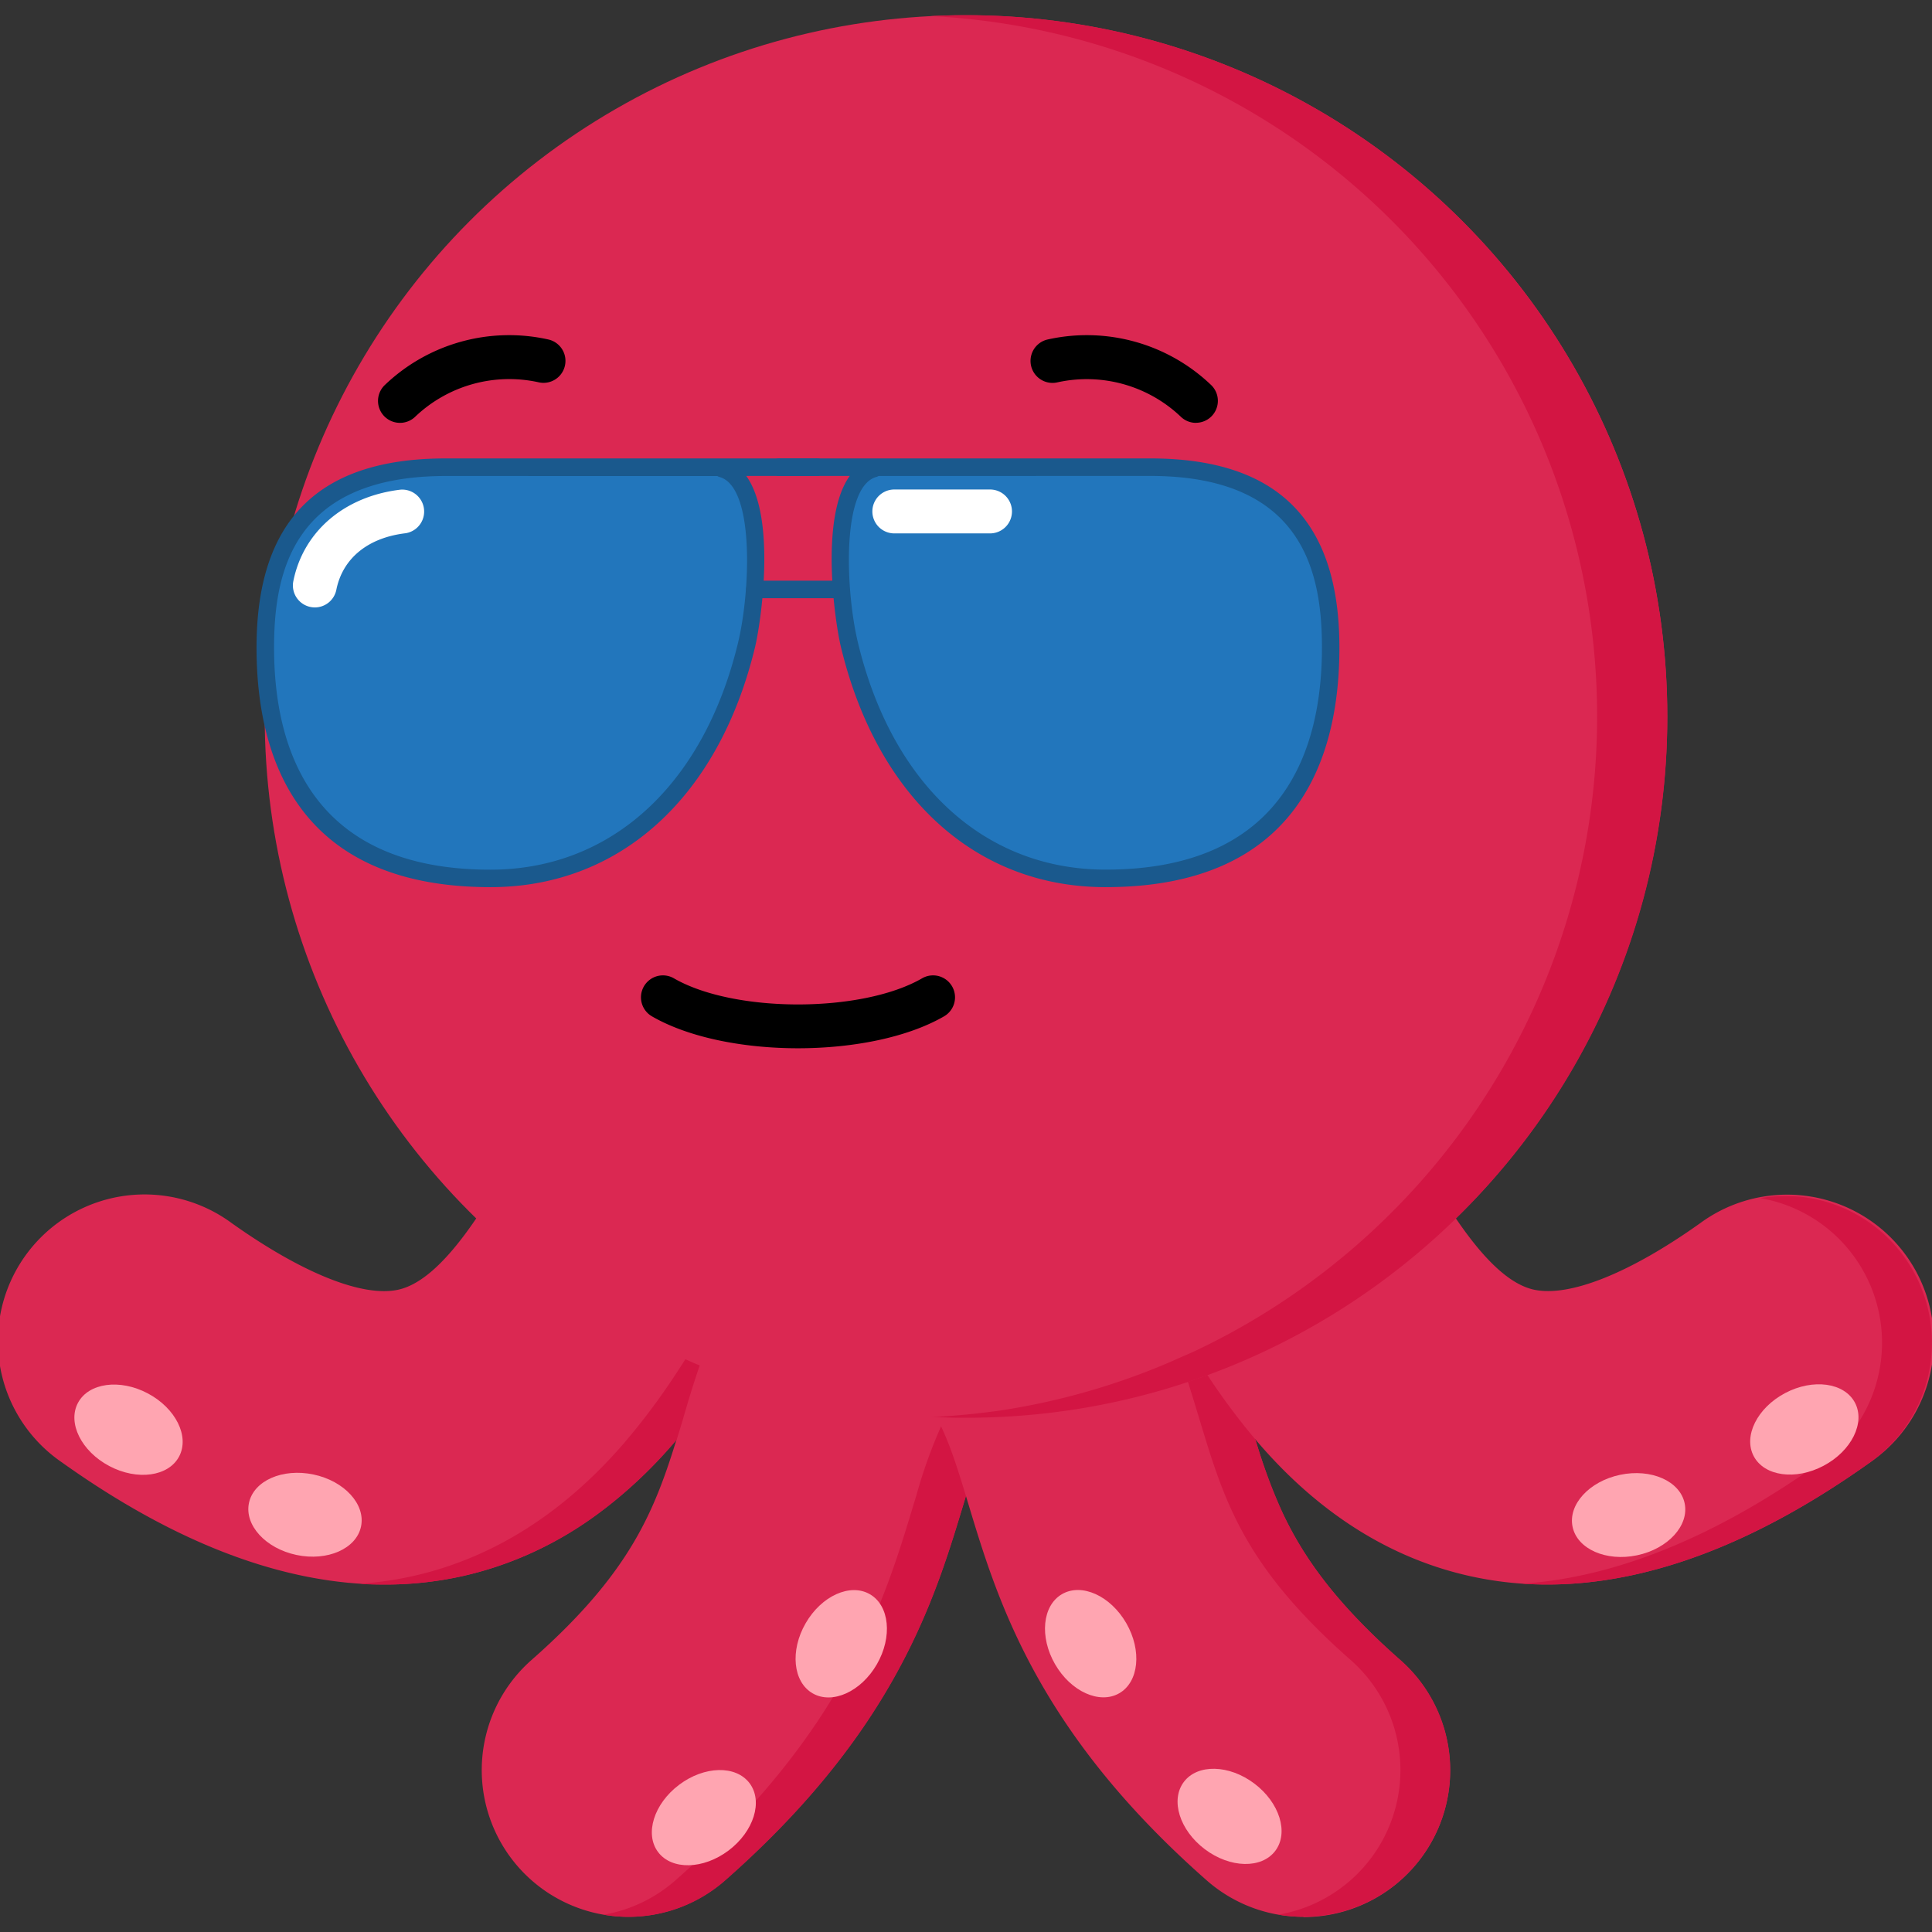 <svg height="512" viewBox="0 0 345 345" width="512" xmlns="http://www.w3.org/2000/svg"><rect x="0" y="0" width="345" height="345" fill="#333333" stroke="none"/><g id="Layer_4" data-name="Layer 4"><path d="m112.24 342.29a26.2 26.2 0 0 1 -17.32-45.87c19.07-16.78 22.56-28.33 27-43 4.73-15.65 10.63-35.14 34.19-54.28a26.2 26.2 0 1 1 33 40.67c-11.1 9-13.22 16-17.07 28.77-5.17 17.08-12.24 40.47-42.52 67.13a26.1 26.1 0 0 1 -17.28 6.58z" fill="#db2852"/><path d="m177.76 253.07c-2.15 4.06-3.57 8.52-5.26 14.09l-.45 1.47c-1.16 3.84-2.42 8-4 12.42-5.5 15.33-15 34-38.51 54.71a26.16 26.16 0 0 1 -21.75 6.15 26.08 26.08 0 0 0 12.84-6.15c30.28-26.65 37.35-50 42.52-67.13l.45-1.47a89.76 89.76 0 0 1 4.46-12.48c.24-.53.5-1 .77-1.56 1.22 0 2.45.06 3.68.06q2.63 0 5.25-.11z" fill="#d31543"/><path d="m232.76 342.29a26.1 26.1 0 0 1 -17.3-6.53c-30.28-26.65-37.35-50-42.52-67.13-3.85-12.74-6-19.76-17.07-28.77a26.2 26.2 0 0 1 33-40.67c23.57 19.14 29.46 38.62 34.19 54.28 4.42 14.62 7.92 26.18 27 43a26.2 26.2 0 0 1 -17.32 45.87z" fill="#db2852"/><path d="m68.71 282.95c-18 0-37.32-7.31-57.71-21.85a26.2 26.2 0 1 1 30.4-42.67c12.6 8.95 23.39 13.27 29.73 11.87 8.22-1.82 16.19-15.87 22-26.12 3.8-6.69 7.38-13 11.88-18.23 12.73-14.79 28.62-15 39.24-10.24a26.2 26.2 0 0 1 -2.32 48.74c-1.07 1.81-2.23 3.86-3.22 5.59-4.63 8.16-10.39 18.31-18.33 27.54-10.94 12.71-23.7 20.74-37.92 23.89a63.45 63.45 0 0 1 -13.75 1.48z" fill="#db2852"/><path d="m276.29 282.95a63.43 63.43 0 0 1 -13.74-1.49c-14.22-3.15-27-11.18-37.92-23.89-7.95-9.22-13.71-19.38-18.33-27.54-1-1.73-2.15-3.78-3.22-5.59a26.2 26.2 0 0 1 -2.32-48.74c10.62-4.75 26.5-4.55 39.24 10.24 4.5 5.22 8.08 11.54 11.88 18.23 5.82 10.26 13.79 24.3 22 26.12 6.33 1.4 17.17-2.92 29.73-11.87a26.2 26.2 0 1 1 30.39 42.68c-20.39 14.53-39.74 21.85-57.71 21.85z" fill="#db2852"/><circle cx="172.5" cy="127.95" fill="#db2852" r="125.23"/><path d="m334 261.1c-20.39 14.54-39.75 21.85-57.72 21.85q-2.23 0-4.43-.15c16.69-1.11 34.53-8.36 53.24-21.7a26.2 26.2 0 0 0 -10.75-47.15 26.2 26.2 0 0 1 19.66 47.15z" fill="#d31543"/><path d="m297.73 127.95a124.84 124.84 0 0 1 -37.73 89.63q-2.58 2.52-5.3 4.88a125.26 125.26 0 0 1 -34.61 21.37q-2.2.9-4.44 1.72-1.73.64-3.48 1.22t-3.79 1.2a124.77 124.77 0 0 1 -30.58 5.09q-2.62.11-5.26.11c-1.23 0-2.46 0-3.68-.06l-1.58-.05h-1l1-.05 1.77-.12q4.79-.34 9.48-1a124 124 0 0 0 27.47-7.45q2.37-.94 4.7-2 1.16-.51 2.29-1c1.77-.83 3.53-1.7 5.25-2.61a125.52 125.52 0 0 0 31.37-23.44q2.77-2.84 5.35-5.84a125.23 125.23 0 0 0 -88.75-206.68q3.13-.16 6.29-.16a125.23 125.23 0 0 1 125.23 125.24z" fill="#d31543"/><path d="m252.44 333.4a26.22 26.22 0 0 1 -24.13 8.5 26.19 26.19 0 0 0 12.87-45.48c-17.46-15.37-21.87-26.36-25.88-39.34-.37-1.19-.73-2.39-1.11-3.63-.65-2.16-1.33-4.39-2.06-6.69q1.75-.58 3.48-1.22a119.62 119.62 0 0 0 8.59 11.53 98.35 98.35 0 0 0 4.81 13c3.79 8.1 9.63 16.29 21.07 26.36a26.2 26.2 0 0 1 2.36 36.97z" fill="#d31543"/><path d="m124.95 243.83c-1.15 3.33-2.12 6.55-3 9.63-.37 1.23-.74 2.44-1.11 3.63l-.41.49a82.71 82.71 0 0 1 -13.3 12.49 64.43 64.43 0 0 1 -24.62 11.4 63.51 63.51 0 0 1 -13.74 1.49c-1.48 0-3 0-4.47-.15a62.86 62.86 0 0 0 9.31-1.34c14.22-3.15 27-11.19 37.93-23.89l.41-.49a118.75 118.75 0 0 0 7.9-10.48q1.31-1.95 2.54-3.89 1.23.57 2.56 1.11z" fill="#d31543"/><g fill="#ffa5b1"><ellipse cx="322.1" cy="255.27" rx="10.22" ry="7.34" transform="matrix(.884 -.468 .468 .884 -82 180.34)"/><ellipse cx="290.66" cy="270.47" rx="10.22" ry="7.34" transform="matrix(.979 -.206 .206 .979 -49.45 65.63)"/><ellipse cx="219.4" cy="324.44" rx="7.34" ry="10.22" transform="matrix(.602 -.799 .799 .602 -171.74 304.34)"/><ellipse cx="194.77" cy="293.52" rx="7.34" ry="10.22" transform="matrix(.866 -.5 .5 .866 -120.67 136.71)"/><ellipse cx="22.91" cy="255.27" rx="7.34" ry="10.22" transform="matrix(.468 -.884 .884 .468 -213.43 156.09)"/><ellipse cx="54.34" cy="270.47" rx="7.34" ry="10.22" transform="matrix(.206 -.979 .979 .206 -221.52 267.97)"/><ellipse cx="125.61" cy="324.44" rx="10.22" ry="7.34" transform="matrix(.799 -.602 .602 .799 -169.99 140.97)"/><ellipse cx="150.23" cy="293.52" rx="10.22" ry="7.34" transform="matrix(.5 -.866 .866 .5 -179.08 276.87)"/></g></g><g id="Emoticons"><path id="path13305-45-3-4" d="m139.27 83.43h66.13c27.86 0 32.21 17.57 32.21 32.21 0 18.83-7 41.21-40.2 41.21-25.78 0-40.44-19.66-45.75-41.75-1.77-7.35-3.9-29.12 4.4-31.45" fill="#2276bc"/><path d="m197.42 158.42c-23.14 0-40.81-16.06-47.27-42.95-1-4.14-3.84-23 1.59-30.48h-12.47a1.57 1.57 0 1 1 0-3.13h66.13c22.73 0 33.78 11.05 33.78 33.78.01 19.52-7.24 42.78-41.76 42.78zm-40.53-73.42a1.58 1.58 0 0 1 -.4.17c-6.31 1.77-5.48 20.46-3.29 29.57 6.1 25.39 22.64 40.55 44.23 40.55 31.93 0 38.63-21.56 38.63-39.65 0-13.16-3.18-30.65-30.65-30.65z" fill="#1a598d"/><path id="path13305-4-1-4-8" d="m145.73 83.43h-66.14c-27.86 0-32.21 17.57-32.21 32.21 0 18.83 7 41.21 40.2 41.21 25.78 0 40.44-19.66 45.75-41.75 1.77-7.35 3.9-29.12-4.4-31.45" fill="#2276bc"/><path d="m87.58 158.42c-34.52 0-41.77-23.26-41.77-42.78 0-22.73 11.05-33.78 33.78-33.78h66.13a1.57 1.57 0 1 1 0 3.13h-12.46c5.43 7.52 2.58 26.34 1.59 30.48-6.46 26.89-24.14 42.95-47.27 42.95zm-7.99-73.42c-27.47 0-30.65 17.49-30.65 30.65 0 18.09 6.7 39.65 38.63 39.65 21.59 0 38.12-15.16 44.23-40.55 2.19-9.11 3-27.8-3.3-29.57a1.58 1.58 0 0 1 -.4-.17z" fill="#1a598d"/><path d="m149.81 106.82h-15.13a1.57 1.57 0 0 1 0-3.13h15.13a1.57 1.57 0 0 1 0 3.13z" fill="#1a598d"/><path d="m56.23 108.47a4 4 0 0 1 -.78-.08 3.92 3.92 0 0 1 -3.07-4.61c1.79-8.89 9.12-15.15 19.13-16.34a3.92 3.92 0 0 1 .92 7.78c-6.73.8-11.24 4.48-12.37 10.1a3.92 3.92 0 0 1 -3.83 3.15z" fill="#fff"/><path d="m176.79 95.25h-17.09a3.92 3.92 0 0 1 0-7.84h17.09a3.92 3.92 0 0 1 0 7.84z" fill="#fff"/><path d="m213.58 75.51a3.9 3.9 0 0 1 -2.76-1.13 24.36 24.36 0 0 0 -21.92-6.12 3.92 3.92 0 0 1 -1.9-7.62 32.11 32.11 0 0 1 29.32 8.16 3.92 3.92 0 0 1 -2.76 6.7z"/><path d="m71.42 75.51a3.92 3.92 0 0 1 -2.76-6.7 32.12 32.12 0 0 1 29.34-8.17 3.92 3.92 0 1 1 -1.89 7.61 24.35 24.35 0 0 0 -21.92 6.12 3.91 3.91 0 0 1 -2.77 1.14z"/><path d="m142.5 187.19c-9.75 0-19.5-1.9-26.08-5.7a3.92 3.92 0 1 1 3.92-6.79c10.77 6.22 33.55 6.22 44.32 0a3.92 3.92 0 0 1 3.92 6.79c-6.58 3.8-16.33 5.7-26.08 5.7z"/></g></svg>